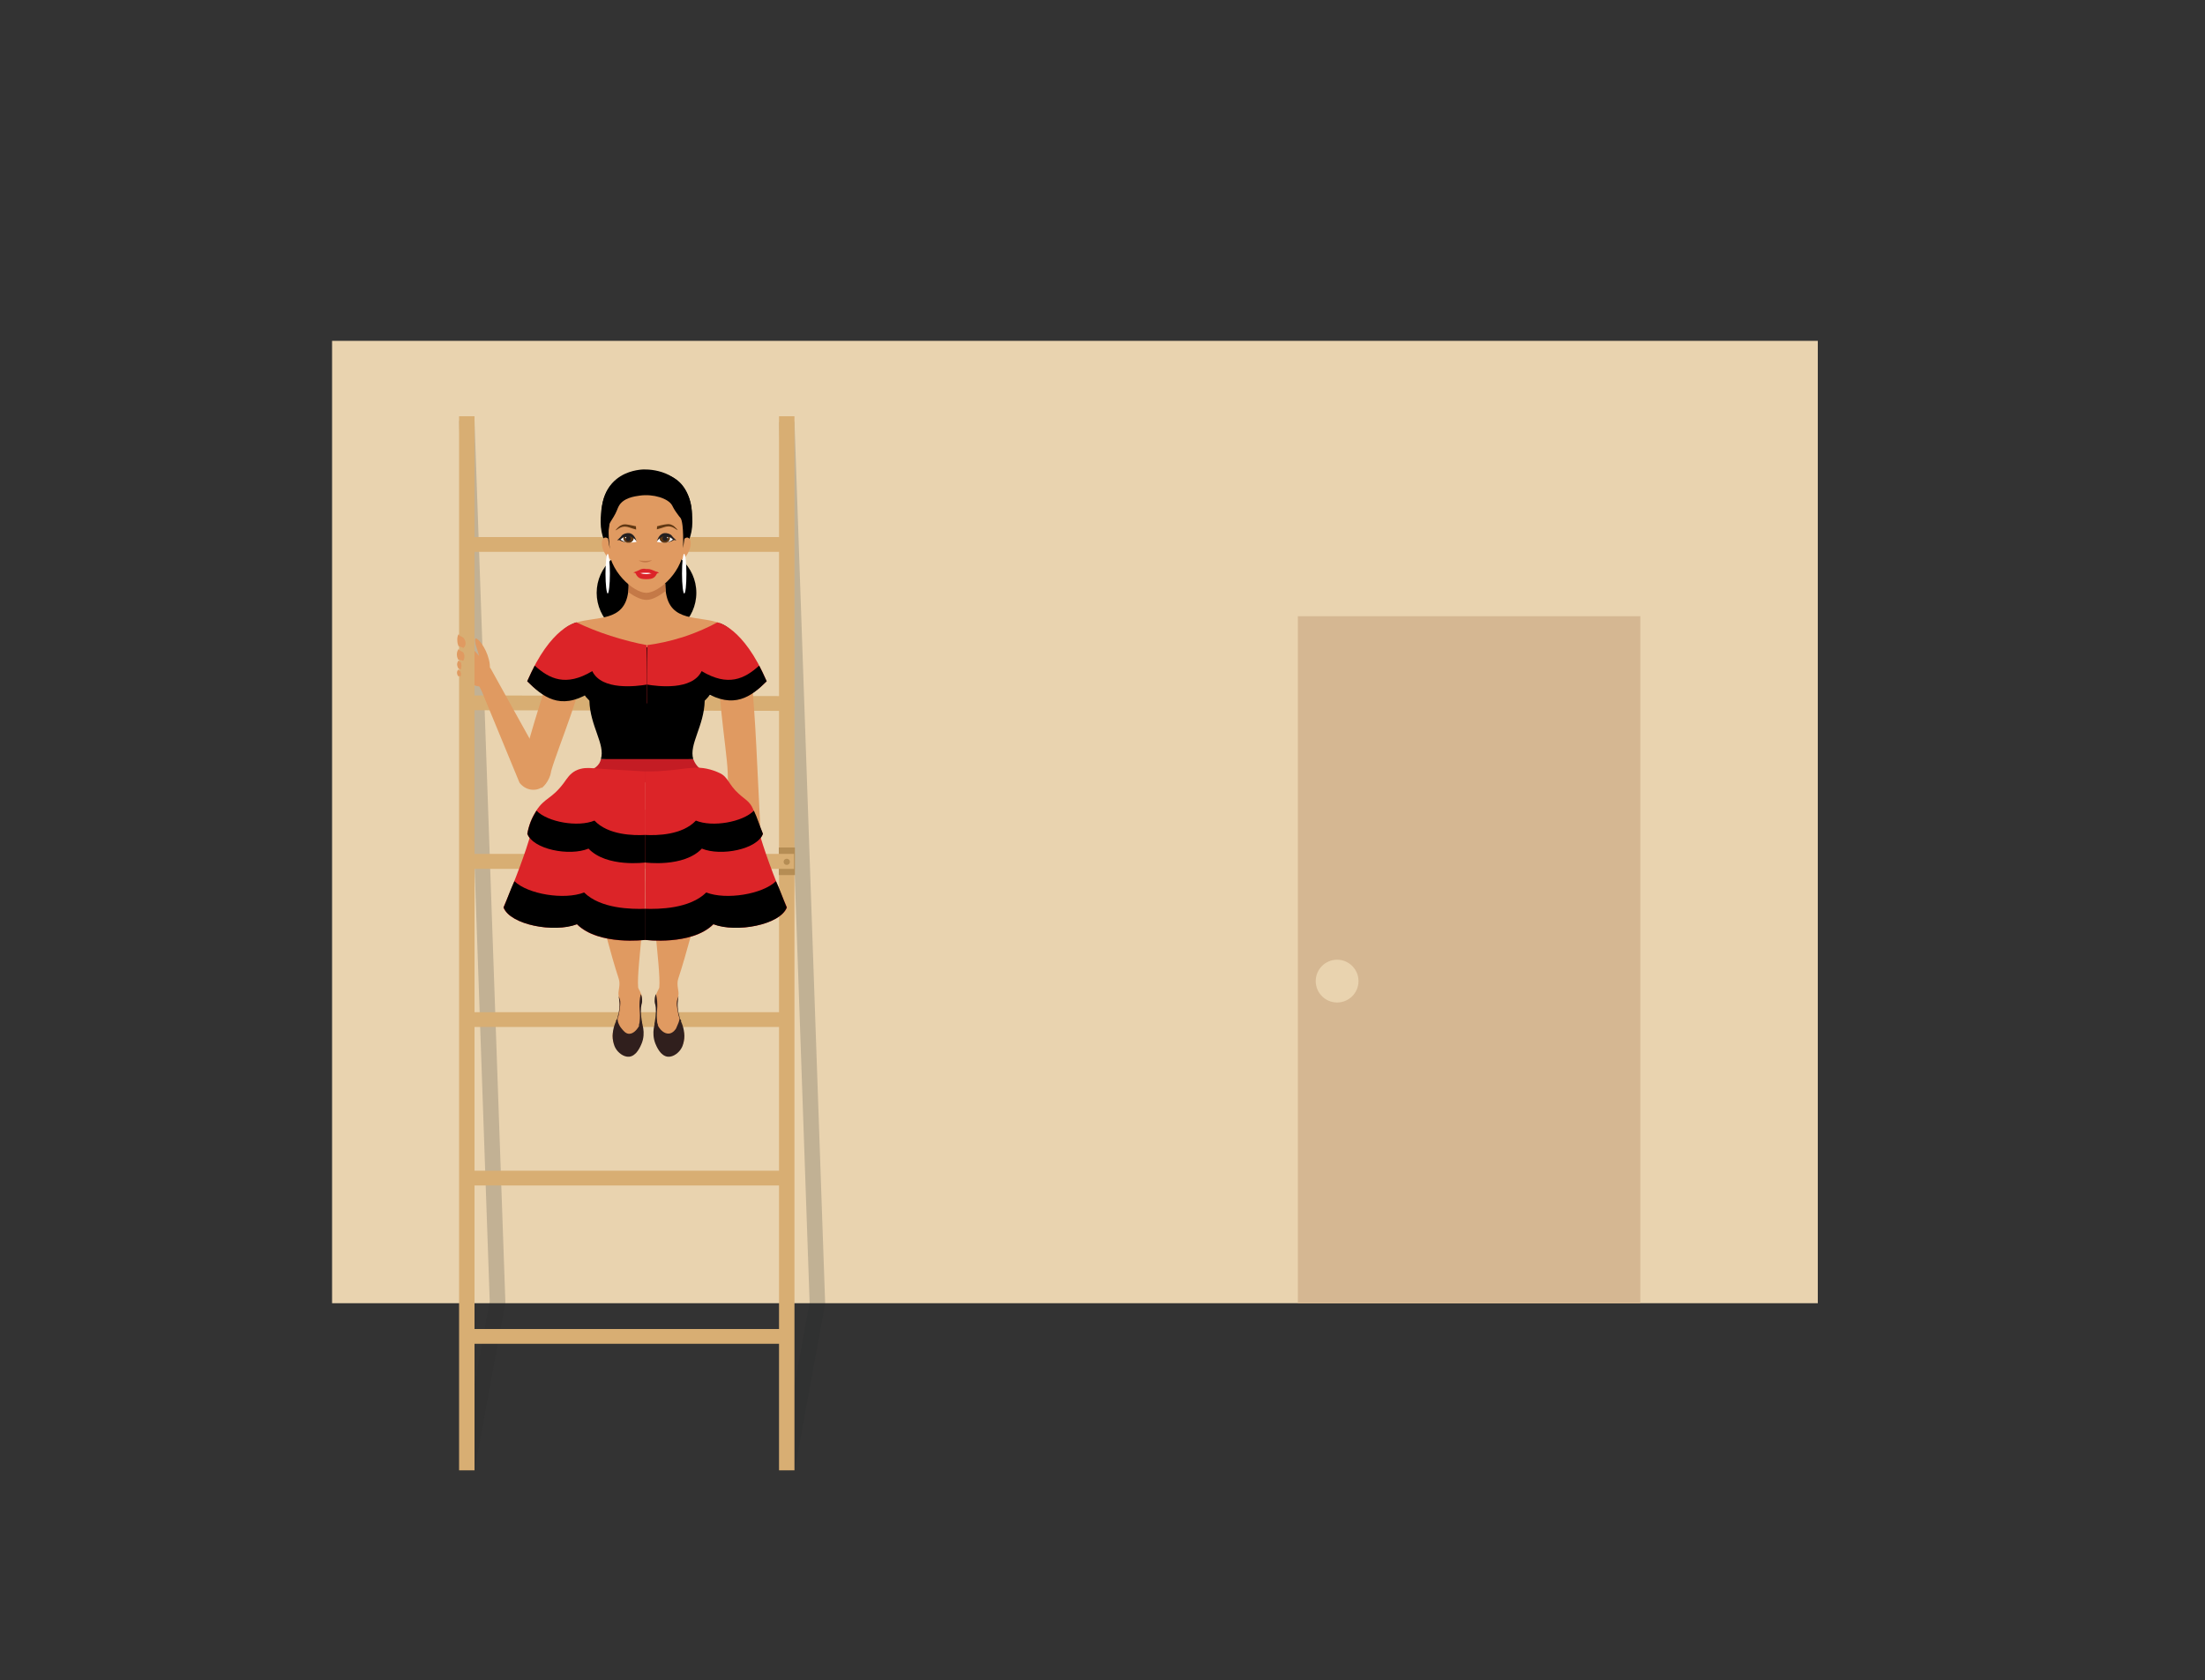 <?xml version="1.0" encoding="utf-8"?>
<!-- Generator: Adobe Illustrator 26.0.1, SVG Export Plug-In . SVG Version: 6.00 Build 0)  -->
<svg version="1.1" id="Layer_1" xmlns="http://www.w3.org/2000/svg" xmlns:xlink="http://www.w3.org/1999/xlink" x="0px" y="0px"
	 viewBox="0 0 1000 762.1" style="enable-background:new 0 0 1000 762.1;" xml:space="preserve">
<rect x="0" y="0" width="1000" height="762.1" fill="#333333" stroke="none"/>
<style type="text/css">
	.st0{fill:#E9D3AF;}
	.st1{opacity:0.2;fill:none;stroke:#272828;stroke-width:7.031;stroke-miterlimit:10;}
	.st2{opacity:0.2;}
	.st3{fill:#272828;}
	.st4{fill:#D5B792;}
	.st5{fill:#E09A61;}
	.st6{fill:#D8AE73;}
	.st7{fill:#B58D54;}
	.st8{fill:#C41C24;}
	.st9{fill:#301F1D;}
	.st10{fill:#DC2428;}
	.st11{fill:#C47947;}
	.st12{fill:#231F20;}
	.st13{fill:#FFFFFF;}
	.st14{fill:#603813;}
</style>
<g>
	<g>
		<g>
			<rect x="150.6" y="154.6" class="st0" width="673.8" height="436.5"/>
			<path class="st1" d="M356.8,666.8l13.9-75.7c-4.6-133.2-9.3-266.5-13.9-399.7"/>
			<g class="st2">
				<polygon class="st3" points="215.2,666.8 208.3,665.6 222.1,590.3 208.2,190.9 215.2,190.7 229.2,590.8 229.1,591.2 				"/>
			</g>
			<rect x="588.6" y="279.5" class="st4" width="155.3" height="311.7"/>
			<circle class="st0" cx="606.4" cy="445" r="9.7"/>
			<g>
				<path class="st5" d="M225.5,311.1c-1.1-2.7-2.2-5.5-3.3-8.2c0-0.9-0.1-2.3-0.5-3.8c-1.3-5.4-5.1-10-6-9.5
					c-0.3,0.1-0.4,0.7,0,2.7c0.5,1.7,1.1,3.4,1.6,5.2c-1.7-1.9-3.5-3.9-5.2-5.8c-0.4,5-0.7,10-1.1,15c0.3,0.7,1.3,2.6,3.5,3.8
					c1.1,0.6,2.1,0.8,2.8,0.8c0.9,1.5,1.9,3.1,2.8,4.6C222,314.2,223.8,312.6,225.5,311.1z"/>
				<g>
					<rect x="208.2" y="188.8" class="st6" width="7" height="478.1"/>
				</g>
				<g>
					<rect x="353.3" y="188.8" class="st6" width="7" height="478.1"/>
				</g>
				<g>
					<rect x="353.2" y="384.4" class="st7" width="7.3" height="12.5"/>
				</g>
				<g>
					<rect x="210.3" y="243.6" class="st6" width="146.3" height="6.7"/>
				</g>
				<g>
					
						<rect x="281.9" y="244.1" transform="matrix(2.073958e-03 -1 1 2.073958e-03 -34.346 603.519)" class="st6" width="6.7" height="149.8"/>
				</g>
				<g>
					<rect x="210.3" y="387.3" class="st6" width="149.8" height="6.8"/>
				</g>
				<g>
					<rect x="210.3" y="459.1" class="st6" width="146.3" height="6.7"/>
				</g>
				<g>
					<rect x="210.3" y="531" class="st6" width="146.3" height="6.7"/>
				</g>
				<g>
					<rect x="210.3" y="602.8" class="st6" width="146.3" height="6.7"/>
				</g>
			</g>
			<circle class="st7" cx="356.8" cy="390.9" r="1.4"/>
		</g>
		<g>
			<g>
				<g>
					<path class="st5" d="M338.9,399c0.3,1.2-0.3,2.2-0.9,2.3c-0.6,0.1-1.4-0.6-1.6-1.7c-0.5-2.5-1-5.1-1.5-7.6
						c1.1-0.4,2.1-0.7,3.2-1.1C338.3,393.6,338.6,396.3,338.9,399z"/>
				</g>
				<g>
					<path class="st5" d="M342.3,400.8c0,1.1-0.8,1.8-1.4,1.7c-0.5-0.1-1-0.7-1-1.4c-0.6-3.3-1.2-6.7-1.8-10c0.3,0.1,1,0.2,1.8,0
						c1-0.3,1.7-0.9,1.9-1.2C341.9,393.6,342.1,397.2,342.3,400.8z"/>
				</g>
				<g>
					<path class="st5" d="M345.4,398.2c-0.2,1-1.1,1.5-1.8,1.3c-0.5-0.1-0.8-0.6-0.9-1.1c-0.5-2.8-1-5.5-1.5-8.3
						c0.6-0.2,1.1-0.4,1.8-0.6c0.6-0.2,1.1-0.3,1.6-0.4C344.9,392.2,345.1,395.2,345.4,398.2z"/>
				</g>
				<g>
					<path class="st5" d="M348,394.7c-0.2,0.5-0.7,0.8-1.3,0.8c-0.6,0-1-0.5-1-0.5c-0.4-1.9-0.8-3.9-1.1-5.8
						c0.9-0.1,1.9-0.1,2.8-0.2L348,394.7z"/>
				</g>
				<path class="st5" d="M334.5,391.6c-0.1-1.2-0.3-3.1,0.9-4.1c0,0,0.2-0.2,0.5-0.4c0.8-0.4,1.8-0.3,4.2-1c2.7-0.8,3.3-1.6,4.8-1.1
					c0.9,0.3,1.5,0.9,1.8,1.3c0.2,0.4,0.5,1,0.6,1.8c0,0.3,0,0.5,0.1,1c0,0.6,0.1,1.3,0.1,1.9c-0.5-0.4-1-0.6-1.3-0.8
					c-0.5-0.2-0.9-0.2-1.1-0.6c-0.3-0.3-0.3-0.7-0.3-0.9c0,0.2,0,0.6-0.2,0.8c-0.3,0.4-0.8,0.2-1.6,0.5c-0.9,0.3-1.3,1-1.6,0.8
					c-0.3-0.1-0.2-0.7-0.2-0.7c-0.1,0-0.1,0.3-0.2,0.6c-0.3,0.8-1.2,1.5-2.1,1.5c-0.2,0-0.9,0-1.2-0.5c-0.3-0.3-0.2-0.7-0.3-0.7
					c-0.1,0,0.1,0.6,0,1.2c0,0,0,0.1-0.1,0.2c-0.2,0.8-1.6,2.3-1.8,2.5C334.8,393.6,334.6,392.4,334.5,391.6z"/>
			</g>
		</g>
		<g>
			<path class="st5" d="M207.8,287.9c0,0,0.1-0.1,0.2-0.1c0.1,0,0.2,0,0.3,0c0,0.1,0,0.2,0,0.3c0,0,0,0,0,0.1c0,0,0.7,0.4,0.7,0.4
				c0.1,0,1.1,0.6,1.2,0.7c0.1,0.1,1.4,1.7,0.8,3.4c-0.2,0.6-0.6,1-0.8,1.2c-0.8-0.3-1.5-0.6-2.3-0.9c-0.2-0.5-0.5-1.4-0.5-2.5
				C207.3,289.3,207.6,288.4,207.8,287.9z"/>
			<path class="st5" d="M210.1,295.9c-0.6-0.4-1.3-0.7-1.9-1.1c0-0.1,0-0.3,0-0.4c0,0-0.1,0-0.2,0.1c-0.1,0-0.1,0.1-0.2,0.1
				c-0.2,0.4-0.6,1.1-0.6,2.2c0,1.2,0.4,2,0.6,2.4c0.8,0.2,1.5,0.3,2.3,0.5c0.2-0.3,0.4-0.8,0.5-1.4
				C210.8,297.2,210.3,296.2,210.1,295.9z"/>
			<path class="st5" d="M209,300.4c0.1,0.3,0.3,0.9,0.3,1.5c0,0.7-0.2,1.3-0.3,1.7c-0.4-0.1-0.8-0.3-1.1-0.4c-0.1-0.2-0.6-0.9-0.6-2
				c0.1-0.8,0.4-1.3,0.6-1.5c0,0,0.1-0.1,0.2-0.1c0.1,0,0.1,0,0.1,0c0,0.1,0,0.2,0,0.3c0,0,0,0,0,0.1c0,0,0.2,0.1,0.2,0.1
				C208.4,300.1,208.9,300.4,209,300.4z"/>
			<path class="st5" d="M208.7,304.3c0.1,0.3,0.4,0.8,0.4,1.5c0,0.4-0.1,0.7-0.2,0.9c-0.4,0-0.7,0-1.1,0c-0.1-0.1-0.7-1-0.5-2
				c0.1-0.4,0.3-0.7,0.4-0.8c0,0,0.1-0.1,0.2-0.2c0.1,0,0.2,0,0.2,0c0,0.1,0,0.3,0,0.4C208.4,304.2,208.5,304.2,208.7,304.3z"/>
		</g>
		<g>
			<g>
				<path class="st5" d="M330,349.8c0,0.9,0.1,1.9,0.1,3.3c0.7,15.3,3,27.1,5,34.8c3.4-0.9,6.8-1.8,10.2-2.6
					c-0.4-7.5-1.3-26.2-2.3-46.8c-0.3-5.6-0.6-11.1-1-16.7c-0.4-5.9-0.9-11.7-1.5-17.3c-0.6-6.7-9-9.3-13.4-4.2
					C323.8,305.4,329.6,339.7,330,349.8z"/>
			</g>
		</g>
	</g>
	<g>
		<path class="st8" d="M272.5,344.4c-0.1,0.6-0.4,1.2-0.7,1.8c-1.6,2.6-4.6,3.3-5.3,3.4c8.7,1.8,17.5,3.5,26.2,5.3
			c9.3-1.5,18.5-3,27.8-4.6c-0.9-0.3-2.8-1.1-4.4-3c-0.9-1.1-1.4-2.2-1.7-3c-7.9-1-15.8-2-23.6-3
			C284.6,342.4,278.6,343.4,272.5,344.4z"/>
		<g>
			<g>
				<g>
					<path class="st5" d="M291,471.1c0.2,1.3-0.2,2.5-0.9,3.6c-0.7,1.3-1.2,2.5-2,3.3c0,0,0-0.5,0-0.5c-0.7-0.6-0.8-0.8-0.8-1
						c-0.1,0.7-0.8,1.2-1.5,1.1c-0.7-0.1-1.2-0.9-1-1.7c-0.3,0.7-0.8,1.2-1.3,1.2c-0.8,0-1.7-1-1.6-2.6c0,0.1-0.5,0.9-1.2,0.9
						c-0.7,0-1.6-0.9-1.5-2.1c-0.1,0.1-0.4,0.3-0.8,0.3c-0.5-1.7-0.7-3.4-0.5-4.9c0,0,0,0,0,0c0.1-0.3,0.2-0.5,0.2-0.7
						c0,0,0.7-2,1.5-4.9c0.1-0.3,0.2-0.7,0.3-1h0c0.1-0.5,0.3-1.1,0.4-1.6c0.1-0.3,0.2-0.6,0.3-1.1c0.7-3.9,0.3-5,0-7.6v0
						c0-0.2-0.1-0.4-0.1-0.7c-0.2-1.8,1-4.4,0.1-7.2c-3.7-11.2-7.6-27-10.7-38.4c-2.6-9.6-2.9-18.1-0.8-26.9h20.3
						c-0.1,1-0.2,2.1-0.2,3.4c0.1,6,1.6,9.1,2.7,13.4c2.4,9.3-3.3,43.2-2.5,52.4c0.1,0.9,1.6,2.7,1.7,4.4c0.1,1.4-0.7,5-0.7,6.9
						c0,0.8,0,0.5,0.2,3.5c0,0.3,0,0.6,0.1,0.9c0.3,5.5,0,5,0.3,7.2C290.9,470.7,291,470.9,291,471.1z"/>
					<path class="st9" d="M291,473.3c-0.5,1.2-2.3,5.7-5.7,6c-2.6,0.2-5.1-2-6.1-3.8c-0.5-0.8-0.7-1.6-0.8-1.9
						c-0.5-1.7-0.7-3.4-0.5-4.9c0,0,0,0,0,0c0.3-3.6,1.9-6.3,2-6.6l0,0c0.2,1,0.6,2.7,1.9,4.3c0.9,1.1,1.9,2.4,3.4,2.5
						c2.1,0.1,3.7-2.1,4.1-2.7c1.1-1.5,1.2-3.1,1.3-3.9C291.1,463.8,293,468.4,291,473.3z"/>
				</g>
				<g>
					<path class="st5" d="M307.6,443.9c-0.9,2.7,0.3,5.4,0.1,7.2c-0.3,3.1-0.8,4.1-0.1,8.3c0.1,0.5,0.2,0.8,0.3,1.1
						c0.1,0.6,0.3,1.1,0.4,1.6v0c1,3.4,1.8,5.9,1.8,5.9c0.1,0.2,0.1,0.4,0.2,0.7c0,0,0,0,0,0c0.1,1.5,0,3.2-0.5,4.9
						c-0.4,0-0.8-0.3-0.8-0.3c0.1,1.3-0.8,2.2-1.5,2.2c-0.7,0-1.2-0.8-1.2-0.9c0.1,1.5-0.8,2.6-1.6,2.6c-0.5,0-1.1-0.5-1.3-1.2
						c0.2,0.8-0.3,1.6-1,1.7c-0.6,0.1-1.3-0.3-1.5-1.1c0,0.1,0,0.3-0.1,0.6c-0.1,0.3-0.3,0.6-0.6,0.9c-0.8-0.8-1.3-2-2-3.3
						c-0.6-1.2-1.1-2.3-0.9-3.6c0-0.2,0.1-0.3,0.1-0.5c0.3-2.2,0-1.6,0.3-7.2c0-0.3,0-0.6,0.1-0.9c0.2-3,0.2-2.7,0.2-3.5
						c0-1.9-0.8-5.5-0.7-6.9c0.1-1.6,1.6-3.5,1.7-4.4c0.8-9.1-4.9-43.1-2.5-52.4c1.1-4.3,2.7-7.4,2.7-13.4c0-1.3-0.1-2.4-0.2-3.4
						h20.3c2.1,8.8,1.8,17.4-0.8,26.9C315.3,416.9,311.3,432.7,307.6,443.9z"/>
				</g>
			</g>
			<path class="st10" d="M292.6,426.3c0,0-21.1,2.8-31-7.1c-10.4,4-30.2,0.3-33.3-7.6c6-13.9,9.9-24.8,12.4-33.1
				c3.6-12.2,16.1-19.5,28.5-16.6l23.4,5.4V426.3z"/>
			<path d="M264.9,404.8c-9,3.5-25.5,0.8-31.6-5.1c-1.7,3.5-3.1,7.7-4.9,11.9c3,7.9,22.9,11.6,33.3,7.6c9.9,9.8,31,7.1,31,7.1v-14.1
				C286.3,412.4,272.4,412.2,264.9,404.8z"/>
			<path class="st10" d="M292.6,349.9v41.3c0,0-17.5,2.5-25.8-6.3c-8.7,3.6-25.1,0.3-27.7-6.7c0.9-5,2.7-8.3,4.1-10.5
				c3.9-6,7-5.2,12.5-12.6c1.6-2.2,2.7-4.1,5.3-5.5c2.9-1.5,5.8-1.3,7.3-1.2C274.4,348.9,282.5,349.3,292.6,349.9z"/>
			<path d="M269.6,372.2c-7.5,3.1-21.2,0.7-26.3-4.5c-0.8,1.3-1.8,3-2.6,5c-0.8,2.1-1.3,4-1.5,5.5c2.5,7,19,10.3,27.7,6.7
				c8.2,8.7,25.8,6.3,25.8,6.3v-12.5C287.4,379,275.8,378.8,269.6,372.2z"/>
			<path class="st10" d="M292.6,426.3c0,0,21.1,2.8,31-7.1c10.4,4,30.2,0.3,33.3-7.6c-6.5-15-10.5-26.5-12.9-35
				c-3.2-11.2-14.6-17.8-25.8-15.2l-25.5,5.9V426.3z"/>
			<path d="M320.3,404.8c9,3.5,25.5,0.8,31.6-5.1c1.7,3.5,3.1,7.7,4.9,11.9c-3,7.9-22.9,11.6-33.3,7.6c-9.9,9.8-31,7.1-31,7.1v-14.1
				C298.9,412.4,312.8,412.2,320.3,404.8z"/>
			<path class="st10" d="M346,378.2c-2.5,7-19,10.3-27.7,6.7c-8.2,8.7-25.8,6.3-25.8,6.3v-41.3c0.7,0,1.5,0,2.3,0
				c16.1-0.3,19.8-3.4,28.8-0.4c0,0,1.5,0.5,2.7,1.1c4,1.8,4,5.2,8.7,9.4c2.7,2.5,5,3.4,6.5,6.9c0.2,0.5,0.3,0.8,0.6,1.6
				C343.4,371.8,344.7,375.1,346,378.2z"/>
			<path d="M315.6,372.2c7.5,3.1,21.2,0.7,26.3-4.5c1.5,3.1,2.6,6.8,4.1,10.5c-2.5,7-19,10.3-27.7,6.7c-8.2,8.7-25.8,6.3-25.8,6.3
				v-12.5C297.9,379,309.4,378.8,315.6,372.2z"/>
			<path class="st9" d="M297.2,473.3c0.5,1.2,2.3,5.7,5.7,6c2.6,0.2,5.1-2,6.1-3.8c0.5-0.8,0.7-1.6,0.8-1.9c0.5-1.7,0.7-3.4,0.5-4.9
				c0,0,0,0,0,0c-0.3-3.6-1.9-6.3-2-6.6l0,0c-0.2,0.6-0.4,1.2-0.6,1.8c-0.4,1-0.8,1.9-1.1,2.6c-0.2,0.3-1.3,2.1-3.2,2.3
				c-2.3,0.2-4-2-4.4-2.6c-1.1-1.5-1.3-3.1-1.3-3.9C297,463.8,295.3,468.4,297.2,473.3z"/>
			<path class="st9" d="M291.3,464.6c-0.9-5.1-0.7-7.5-0.4-8.8c0.1-0.3,0.4-1.1,0.3-2.3c0-1.1-0.3-2.1-0.6-2.6
				c-0.6,2.4-0.6,4.3-0.6,5.6c0.1,1.8,0.3,3.6,0.2,5.4c-0.1,1.6-0.1,2.1-0.6,3.4C290,464.7,290.9,465.2,291.3,464.6z"/>
			<path class="st9" d="M296.8,464.6c0.9-5.1,0.7-7.5,0.4-8.8c-0.1-0.3-0.4-1.1-0.3-2.3c0-1.1,0.3-2.1,0.6-2.6
				c0.6,2.4,0.6,4.3,0.6,5.6c-0.1,1.8-0.3,3.6-0.2,5.4c0.1,1.6,0.1,2.1,0.6,3.4C298.2,464.7,297.3,465.2,296.8,464.6z"/>
			<path class="st9" d="M281,458.3c-0.2,1-0.3,1.6-0.4,2.1c-0.2,0.7-0.4,1.2-0.5,1.7c-0.1,0.5,0,0.9,0.1,1.2c0,0-0.1,0-0.2,0
				c-0.1,0-0.1,0-0.2-0.1c-0.1,0-0.4,0-0.5,0c0.1-0.3,0.4-0.8,0.6-1.1l0,0c0.1-0.5,0.3-1,0.4-1.6c0.1-0.3,0.2-0.6,0.3-1.1
				c0.7-3.9,0.3-5,0-7.6v0c0.4,0.9,0.6,1.8,0.7,2.3C281.4,455.5,281.2,456.6,281,458.3z"/>
			<path class="st9" d="M307.3,458.3c0.2,1,0.3,1.6,0.4,2.1c0.2,0.7,0.4,1.2,0.5,1.7c0.1,0.5,0,0.9-0.1,1.2c0,0,0.1,0,0.2,0
				c0.1,0,0.1,0,0.2-0.1c0.1,0,0.4,0,0.5,0c-0.1-0.3-0.4-0.8-0.6-1.1l0,0c-0.1-0.5-0.3-1-0.4-1.6c-0.1-0.3-0.2-0.6-0.3-1.1
				c-0.7-3.9-0.3-5,0-7.6v0c-0.4,0.9-0.6,1.8-0.7,2.3C306.8,455.5,307,456.6,307.3,458.3z"/>
		</g>
		<g>
			<path d="M332,286.5c-1.5-1.8-3.3-3-5.4-3.8c-0.9-0.4-36.2,25-65.3-0.4c-2.4,1-4.6,1.9-6.4,4.1c-1.8,4.8,5.1,22.4,10.9,29.8
				c0.8,0.9,1.4,1.4,1.5,1.6c0.3,11.6,7.3,19.8,5.2,26.5h41.9c-2-6.7,4.9-14.9,5.2-26.5c0.4-0.4,0.9-0.9,1.5-1.6
				c3.5-4.1,5-8.3,7.2-15.8C329.5,296.3,330.8,291.6,332,286.5z"/>
		</g>
		<g>
			<g>
				<path class="st5" d="M250,349.6c-0.1,0.3-0.2,1.6-0.9,3.2c-0.9,2.1-2.2,3.6-3.4,4.6c-3.3-2.1-6.7-4.2-10-6.3
					c2.7-10.2,5.7-20.7,9.1-31.6c1.8-5.6,3.6-11.1,5.4-16.5c2.2-6.4,10.9-7,14-1.1v0C266.2,307.8,252.7,339.9,250,349.6z"/>
			</g>
		</g>
		<path d="M315.8,268.9c0,11.8-10.1,21.3-22.6,21.3c-12.5,0-22.6-9.5-22.6-21.3c0-11.8,10.1-21.3,22.6-21.3
			C305.7,247.6,315.8,257.1,315.8,268.9z"/>
		<g>
			<path class="st5" d="M256.2,285.1c1.4-1.3,3.1-2.1,5-2.7C259.4,283.1,257.7,283.9,256.2,285.1z"/>
			<path class="st5" d="M261.3,282.4c9.2-3,21.8-0.1,23.6-13.9c0.2-1.1,0.2-2.4,0.2-3.8c2.1,0.1,6.4,0.1,8.3,0.4
				c1.9-0.3,6.2-0.4,8.3-0.4c0,1.2,0.1,2.3,0.2,3.3c1.7,14.8,15.3,11,24.7,14.7C325.1,282.8,290.2,307.5,261.3,282.4z"/>
			<path class="st11" d="M301.9,268c-3.2,2.6-6.4,4.1-8.7,4.1c-2.2,0-5.2-1.3-8.3-3.6c0.2-1.1,0.2-2.4,0.2-3.8
				c2.1,0.1,6.4,0.1,8.3,0.4c1.9-0.3,6.2-0.4,8.3-0.4C301.7,265.9,301.8,267,301.9,268z"/>
		</g>
		<g>
			<g>
				<path d="M314,236.8c0,12-9.3,21.7-20.8,21.7c-11.5,0-20.8-9.7-20.8-21.7c0-21.1,12.6-22.7,20.8-22.7
					C301.4,214.2,314,215.4,314,236.8z"/>
			</g>
			<path class="st5" d="M308.4,247.3c-0.8,2.3-0.7,5.8,0.5,6.3c1.2,0.5,3.1-2.2,3.9-4.6c0.8-2.3,0.5-4.6-0.7-5.1
				C311,243.4,309.3,244.9,308.4,247.3z"/>
			<path class="st5" d="M277.8,247.3c0.8,2.3,0.9,5.8-0.3,6.3c-1.2,0.5-3.3-2.2-4.1-4.6c-0.8-2.3-0.5-4.6,0.7-5.1
				C275.3,243.4,277,244.9,277.8,247.3z"/>
			<path class="st5" d="M293.5,224.2c-0.2,0-0.3,0-0.5,0c-0.2,0-0.3,0-0.5,0c-15.3,0-16.7,10.4-16.7,22.6
				c0,12.2,11.6,22.1,17.3,22.1c5.7,0,17.2-9.9,17.2-22.1C310.3,234.6,308.6,224.2,293.5,224.2z"/>
			<path class="st11" d="M295.7,254.1c-0.4,0.3-1.5,1-3.1,1c-1.5,0-2.6-0.7-3-0.9c0.9,0.1,1.9,0.2,3,0.2
				C293.7,254.4,294.7,254.3,295.7,254.1z"/>
			<g>
				<path class="st12" d="M281.7,243.6c-0.4,1.5,2.5,2.2,3,2.5c-2-0.3-3.6-0.7-4.1-1.5L281.7,243.6z"/>
				<path class="st13" d="M288.7,245.7c-0.6-1.6-2.8-3-4.2-3.2c-1-0.1-2.9,1-3.5,1.9c1.2,1.1,3.2,1.7,3.8,1.7c1,0,2.1,0,3.7-0.3
					L288.7,245.7z"/>
				<path class="st14" d="M282.7,244.5c0.2,1,1.3,1.8,2.6,1.7c1.3-0.1,2.2-1.1,2.1-2.4c0-0.5-1.6-1.3-2.8-1.2
					C283.3,242.6,282.5,243.4,282.7,244.5z"/>
				<path class="st12" d="M283.7,244.5c0.1,0.7,0.7,1.1,1.4,1c0.6-0.1,1.1-0.7,0.9-1.4c-0.1-0.7-0.7-1.1-1.4-1
					C284,243.2,283.6,243.8,283.7,244.5z"/>
				<path class="st13" d="M283.5,243.9c0,0.2,0.2,0.3,0.3,0.2c0.1,0,0.2-0.2,0.2-0.3c0-0.2-0.2-0.3-0.3-0.2
					C283.6,243.6,283.5,243.7,283.5,243.9z"/>
				<path class="st12" d="M288.7,245.7c-0.5-2.1-1.7-3.7-3.4-3.9c-1.1-0.1-2.7,0.3-3.4,1.2c-0.2,0.3-0.6,0.8-1.4,1.5
					c-0.3,0.2-0.5,0.4-0.6,0.5c0.2,0,0.4,0.1,0.7,0c0.3-0.1,0.5-0.2,0.6-0.2c0.6-0.3,0.7-0.6,1.4-1c1.1-0.5,2.6-0.8,3.7-0.3
					C286.9,243.8,288.3,244.6,288.7,245.7L288.7,245.7z"/>
				<path class="st14" d="M288.4,238.7c-0.3-0.1-0.9-0.2-1.4-0.3c-3-0.7-3.7-0.6-4.3-0.5c-0.2,0-0.8,0.2-1.5,0.6
					c-0.6,0.4-1.7,1.5-2.1,2.1c1.1-0.5,1.8-1.3,3.1-1.6c1.7-0.4,2.8,0.1,4.3,0.6c0.4,0.1,1.6,0.5,2,0.6L288.4,238.7z"/>
			</g>
			<g>
				<path class="st12" d="M304.8,243.6c0.4,1.5-2.5,2.2-3,2.5c2-0.3,3.6-0.7,4.1-1.5L304.8,243.6z"/>
				<path class="st13" d="M297.9,245.7c0.6-1.6,2.8-3,4.2-3.2c1-0.1,2.9,1,3.5,1.9c-1.2,1.1-3.2,1.7-3.8,1.7c-1,0-2.1,0-3.7-0.3
					L297.9,245.7z"/>
				<path class="st14" d="M303.8,244.5c-0.2,1-1.3,1.8-2.6,1.7c-1.3-0.1-2.2-1.1-2.1-2.4c0-0.5,1.6-1.3,2.8-1.2
					C303.3,242.6,304,243.4,303.8,244.5z"/>
				<path class="st12" d="M302.8,244.4c-0.1,0.7-0.7,1.1-1.4,1c-0.6-0.1-1.1-0.7-0.9-1.4c0.1-0.7,0.7-1.1,1.4-1
					C302.5,243.1,302.9,243.7,302.8,244.4z"/>
				<path class="st13" d="M303,243.9c0,0.2-0.2,0.3-0.3,0.2c-0.1,0-0.2-0.2-0.2-0.3c0-0.2,0.2-0.3,0.3-0.2
					C302.9,243.6,303,243.8,303,243.9z"/>
				<path class="st12" d="M297.9,245.7c0.5-2.1,1.7-3.7,3.4-3.9c1.1-0.1,2.7,0.3,3.4,1.2c0.2,0.3,0.6,0.8,1.4,1.5
					c0.3,0.2,0.5,0.4,0.6,0.5c-0.2,0-0.4,0.1-0.7,0c-0.3-0.1-0.5-0.2-0.6-0.2c-0.6-0.3-0.7-0.6-1.4-1c-1.1-0.5-2.6-0.8-3.7-0.3
					C299.7,243.8,298.3,244.6,297.9,245.7L297.9,245.7z"/>
				<path class="st14" d="M298,238.7c0.3-0.1,1-0.2,1.5-0.4c3-0.7,3.7-0.6,4.3-0.5c0.2,0,0.8,0.2,1.5,0.6c0.6,0.4,1.7,1.5,2.1,2.1
					c-1.1-0.5-1.8-1.3-3.1-1.6c-1.7-0.4-2.8,0.1-4.3,0.6c-0.4,0.1-1.7,0.5-2.1,0.6L298,238.7z"/>
			</g>
			<path class="st13" d="M297.2,260.4c0,0.5-1.8,0.9-4,0.9c-2.2,0-4-0.4-4-0.9c0-0.5,1.8-0.9,4-0.9
				C295.4,259.5,297.2,259.9,297.2,260.4z"/>
			<path class="st10" d="M295.6,260c-0.9,0.2-1.6,0.4-2.5,0.4c-0.9,0-1.7-0.1-2.5-0.4c-0.8-0.2-1.6-0.7-2.6-0.5c1,2.5,2,3.2,5.1,3.2
				c3.1,0,4.1-0.7,5.1-3.2C297.2,259.3,296.4,259.7,295.6,260z"/>
			<path class="st10" d="M293.1,258.1c-0.4-0.1-0.9-0.2-1.6-0.1c-0.7,0.1-1.2,0.3-2.1,0.8c-0.5,0.2-1.3,0.6-2.2,0.9
				c1.1,0.3,1.9,0.3,2.5,0.3c0.7,0,1.3-0.2,2.6-0.2c0.3,0,0.6,0,0.8,0c0.2,0,0.5,0,0.9,0c1.1,0.1,1.3,0.4,2.4,0.5
				c0.2,0,0.9,0,1.6-0.2c0.4-0.1,0.7-0.3,0.9-0.4c-0.2-0.1-0.5-0.2-0.9-0.3c-0.4-0.1-0.5-0.2-1.3-0.5c-0.9-0.4-1.7-0.7-2.3-0.8
				c-0.1,0-0.2,0-0.4,0C293.6,258,293.3,258.1,293.1,258.1z"/>
		</g>
		<path class="st5" d="M261.3,282.4L261.3,282.4C261.2,282.4,261.2,282.4,261.3,282.4C261.2,282.4,261.2,282.4,261.3,282.4z"/>
		<path class="st5" d="M328.9,283.9c-0.7-0.4-1.5-0.8-2.4-1.1c0,0,0,0,0,0C327.4,283,328.2,283.4,328.9,283.9z"/>
		<g>
			<path class="st13" d="M276.6,260.2c0,5-0.5,9-1,9s-1-4-1-9c0-5,0.5-9,1-9S276.6,255.3,276.6,260.2z"/>
			<path class="st13" d="M309.3,260.2c0,5,0.5,9,1,9c0.6,0,1-4,1-9c0-5-0.5-9-1-9C309.7,251.2,309.3,255.2,309.3,260.2z"/>
		</g>
		<g>
			<path class="st10" d="M293.4,319c0,0-21.1,4.8-26.3-5.7c-13.2,8-20.9,2.7-28-4.3c10.7-25,22.4-26.7,22.4-26.7
				c4.4,2.1,9.5,4.2,15.4,6.1c6,1.9,11.5,3.3,16.4,4.2C293.4,301.4,293.4,310.2,293.4,319z"/>
			<path d="M268.6,304.4c-12,7.2-19.5,3.5-26.1-2.5c-1.1,2.1-2.2,4.5-3.4,7.1c7,7,14.8,13.3,28,5.4c5.1,10.5,26.3,5.7,26.3,5.7v-9.6
				C288.6,311.3,272.9,313.3,268.6,304.4z"/>
			<path class="st10" d="M293.4,319c0,0,21.1,4.8,26.3-5.7c13.2,8,20.9,2.7,28-4.3c-10.7-25-22.4-26.7-22.4-26.7
				c-4.2,2.3-9.5,4.7-15.7,6.7c-6,1.9-11.5,3-16,3.6C293.4,301.4,293.4,310.2,293.4,319z"/>
			<path d="M318.2,304.4c12,7.2,19.5,3.5,26.1-2.5c1.1,2.1,2.2,4.5,3.4,7.1c-7,7-14.8,12.8-28,4.9c-5.1,10.5-26.3,5.7-26.3,5.7
				l0-9.1C298.3,311.3,313.9,313.3,318.2,304.4z"/>
		</g>
		<path d="M276.6,249c-1-8-0.5-10.9,0.1-12c0.1-0.1,0.7-1.2,1.6-2.6c1.4-2.3,1.7-3.7,2.2-4.6c2-4.1,7.6-4.7,9.6-5
			c6.2-0.9,13,1.3,14.7,4.4c0.3,0.5,0.8,1.7,1.9,3.2c1,1.4,1.8,2.5,1.9,2.5c0.7,0.9,1.4,4.1,1.2,13.7c0.2-1.5,0.4-2.9,0.6-4.4
			c4.3-6.7,4.5-15.3,0.4-21.9c-6.4-10.4-19.2-9.4-20.1-9.3c-1.8,0.2-8.4,0.9-13.1,6.2c-5.6,6.3-6.3,16.3-1.8,25.2
			C276,246,276.3,247.5,276.6,249z"/>
	</g>
	<path class="st5" d="M222.3,302.8c8.5,15.4,17.1,30.8,25.6,46.1c1.1,3,0.3,6.2-1.8,7.9c-2.8,2.3-7.7,1.9-10.5-1.8
		c-6.1-14.7-12.1-29.4-18.2-44.1C219,308.3,220.6,305.6,222.3,302.8z"/>
</g>
</svg>
